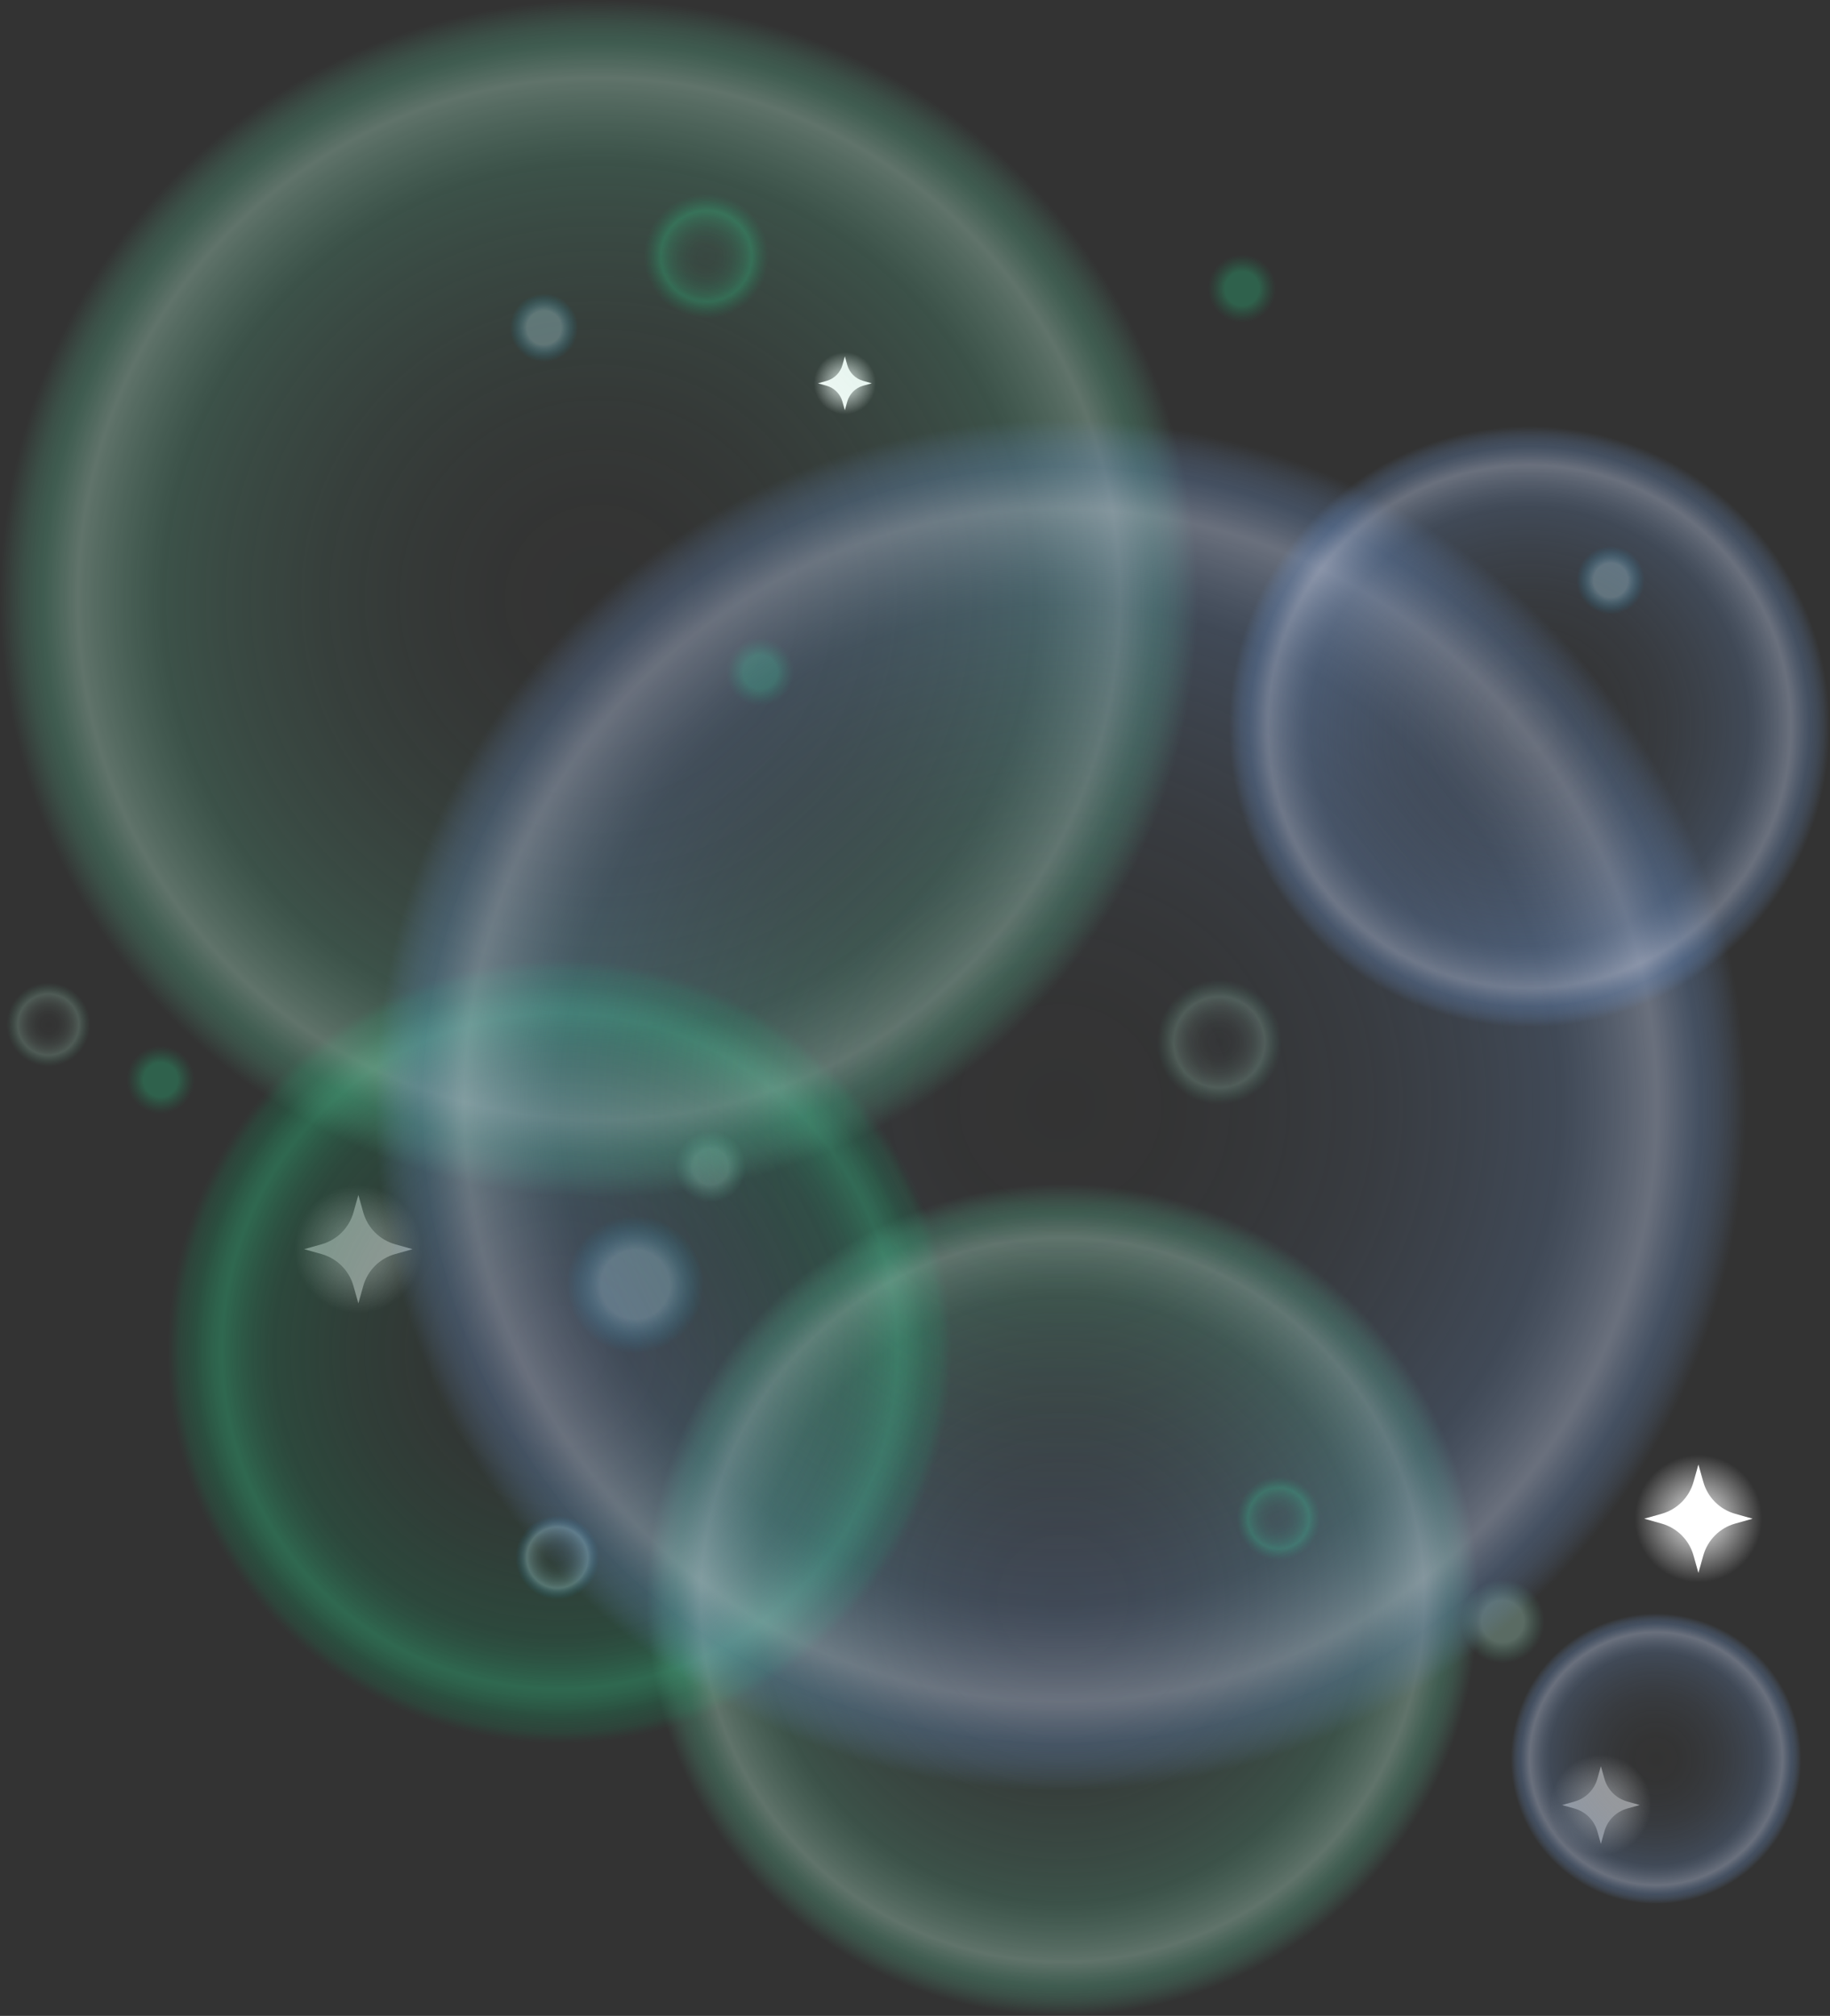 <?xml version="1.0" encoding="UTF-8"?>
<svg id="DiamondSystemNebula" xmlns="http://www.w3.org/2000/svg" xmlns:xlink="http://www.w3.org/1999/xlink" viewBox="0 0 1355.35 1492.98">
    <rect x="0" y="0" width="1355.35" height="1492.98" fill="#333333" stroke="none"/>
    <defs>
        <style>
            .cls-diamond-nebula-1{fill:url(#diamond_nebula_Unbenannter_Verlauf_14-4);}
            .cls-diamond-nebula-2{fill:url(#diamond_nebula_Unbenannter_Verlauf_14-2);}
            .cls-diamond-nebula-3{fill:url(#diamond_nebula_Unbenannter_Verlauf_14-3);}
            .cls-diamond-nebula-4{fill:url(#diamond_nebula_Unbenannter_Verlauf_48-2);}
            .cls-diamond-nebula-4,
            .cls-diamond-nebula-5,
            .cls-diamond-nebula-6,
            .cls-diamond-nebula-7,
            .cls-diamond-nebula-8,
            .cls-diamond-nebula-9,
            .cls-diamond-nebula-10,
            .cls-diamond-nebula-11,
            .cls-diamond-nebula-12,
            .cls-diamond-nebula-13,
            .cls-diamond-nebula-14{opacity:.35;}
            .cls-diamond-nebula-5{fill:url(#diamond_nebula_Unbenannter_Verlauf_36-2);}
            .cls-diamond-nebula-6{fill:url(#diamond_nebula_Unbenannter_Verlauf_36-3);}
            .cls-diamond-nebula-15{fill:url(#diamond_nebula_Unbenannter_Verlauf_20-2);}
            .cls-diamond-nebula-15,
            .cls-diamond-nebula-16,
            .cls-diamond-nebula-17,
            .cls-diamond-nebula-18,
            .cls-diamond-nebula-19,
            .cls-diamond-nebula-20,
            .cls-diamond-nebula-21{opacity:.5;}
            .cls-diamond-nebula-16{fill:url(#diamond_nebula_Unbenannter_Verlauf_20-3);}
            .cls-diamond-nebula-7{fill:url(#diamond_nebula_Unbenannter_Verlauf_36);}
            .cls-diamond-nebula-8{fill:url(#diamond_nebula_Unbenannter_Verlauf_48);}
            .cls-diamond-nebula-17{fill:url(#diamond_nebula_Unbenannter_Verlauf_29);}
            .cls-diamond-nebula-18{fill:url(#diamond_nebula_Unbenannter_Verlauf_20);}
            .cls-diamond-nebula-22{fill:#fff;}
            .cls-diamond-nebula-23{fill:url(#diamond_nebula_Unbenannter_Verlauf_14);}
            .cls-diamond-nebula-20{fill:url(#diamond_nebula_Unbenannter_Verlauf_481);}
            .cls-diamond-nebula-24{fill:url(#diamond_nebula_Unbenannter_Verlauf_361);}
            .cls-diamond-nebula-24,
            .cls-diamond-nebula-25{opacity:.25;}
            .cls-diamond-nebula-9{fill:url(#diamond_nebula_Unbenannter_Verlauf_350);}
            .cls-diamond-nebula-10{fill:url(#diamond_nebula_Unbenannter_Verlauf_578);}
            .cls-diamond-nebula-11{fill:url(#diamond_nebula_Unbenannter_Verlauf_571);}
            .cls-diamond-nebula-25{fill:url(#diamond_nebula_Unbenannter_Verlauf_361-2);}
            .cls-diamond-nebula-12{fill:url(#diamond_nebula_Unbenannter_Verlauf_350-2);}
            .cls-diamond-nebula-13{fill:url(#diamond_nebula_Unbenannter_Verlauf_571-3);}
            .cls-diamond-nebula-14{fill:url(#diamond_nebula_Unbenannter_Verlauf_571-2);}
            .cls-diamond-nebula-21{fill:url(#diamond_nebula_Unbenannter_Verlauf_481-2);}
        </style>
        <radialGradient id="diamond_nebula_Unbenannter_Verlauf_48" cx="946.98" cy="1124.48" fx="946.98" fy="1124.48" r="31.02" gradientUnits="userSpaceOnUse">
            <stop offset="0" stop-color="#29b77a" stop-opacity="0"/>
            <stop offset=".13" stop-color="#29b77a" stop-opacity=".02"/>
            <stop offset=".24" stop-color="#29b77a" stop-opacity=".07"/>
            <stop offset=".34" stop-color="#29b77a" stop-opacity=".17"/>
            <stop offset=".44" stop-color="#29b77a" stop-opacity=".3"/>
            <stop offset=".53" stop-color="#29b77a" stop-opacity=".47"/>
            <stop offset=".62" stop-color="#29b77a" stop-opacity=".67"/>
            <stop offset=".7" stop-color="#29b77a" stop-opacity=".92"/>
            <stop offset=".73" stop-color="#29b77a"/>
            <stop offset=".95" stop-color="#1a9560" stop-opacity=".18"/>
            <stop offset="1" stop-color="#178e5b" stop-opacity="0"/>
        </radialGradient>
        <radialGradient id="diamond_nebula_Unbenannter_Verlauf_48-2" cx="523.11" cy="189.77" fx="523.11" fy="189.77" r="46.21" xlink:href="#diamond_nebula_Unbenannter_Verlauf_48"/>
        <radialGradient id="diamond_nebula_Unbenannter_Verlauf_36" cx="562.91" cy="497.72" fx="562.91" fy="497.72" r="25.25" gradientUnits="userSpaceOnUse">
            <stop offset=".5" stop-color="#29b77a"/>
            <stop offset=".8" stop-color="#1e9e67" stop-opacity=".41"/>
            <stop offset="1" stop-color="#178e5b" stop-opacity="0"/>
        </radialGradient>
        <radialGradient id="diamond_nebula_Unbenannter_Verlauf_36-2" cx="919.91" cy="213.72" fx="919.91" fy="213.72" xlink:href="#diamond_nebula_Unbenannter_Verlauf_36"/>
        <radialGradient id="diamond_nebula_Unbenannter_Verlauf_36-3" cx="118.91" cy="799.72" fx="118.91" fy="799.72" xlink:href="#diamond_nebula_Unbenannter_Verlauf_36"/>
        <radialGradient id="diamond_nebula_Unbenannter_Verlauf_578" cx="412.78" cy="1153.53" fx="412.78" fy="1153.53" r="31.02" gradientUnits="userSpaceOnUse">
            <stop offset="0" stop-color="#b8e1ee" stop-opacity="0"/>
            <stop offset=".12" stop-color="#b8e1ee" stop-opacity=".01"/>
            <stop offset=".22" stop-color="#b8e1ee" stop-opacity=".06"/>
            <stop offset=".31" stop-color="#b8e1ee" stop-opacity=".13"/>
            <stop offset=".39" stop-color="#b8e1ee" stop-opacity=".23"/>
            <stop offset=".47" stop-color="#b8e1ee" stop-opacity=".36"/>
            <stop offset=".55" stop-color="#b8e1ee" stop-opacity=".52"/>
            <stop offset=".63" stop-color="#b8e1ee" stop-opacity=".71"/>
            <stop offset=".7" stop-color="#b8e1ee" stop-opacity=".92"/>
            <stop offset=".73" stop-color="#b8e1ee"/>
            <stop offset=".9" stop-color="#4d9fd0" stop-opacity=".37"/>
            <stop offset="1" stop-color="#0d79bf" stop-opacity="0"/>
        </radialGradient>
        <radialGradient id="diamond_nebula_Unbenannter_Verlauf_361" cx="35.86" cy="758.79" fx="35.86" fy="758.79" r="31.02" gradientUnits="userSpaceOnUse">
            <stop offset="0" stop-color="#a3d3bd" stop-opacity="0"/>
            <stop offset=".13" stop-color="#a3d3bd" stop-opacity=".02"/>
            <stop offset=".23" stop-color="#a3d3bd" stop-opacity=".06"/>
            <stop offset=".32" stop-color="#a3d3bd" stop-opacity=".14"/>
            <stop offset=".41" stop-color="#a3d3bd" stop-opacity=".26"/>
            <stop offset=".5" stop-color="#a3d3bd" stop-opacity=".4"/>
            <stop offset=".58" stop-color="#a3d3bd" stop-opacity=".58"/>
            <stop offset=".66" stop-color="#a3d3bd" stop-opacity=".79"/>
            <stop offset=".73" stop-color="#a3d3bd"/>
            <stop offset=".92" stop-color="#6fc09e" stop-opacity=".29"/>
            <stop offset="1" stop-color="#5ab992" stop-opacity="0"/>
        </radialGradient>
        <radialGradient id="diamond_nebula_Unbenannter_Verlauf_361-2" cx="903" cy="771.82" fx="903" fy="771.82" r="46.21" xlink:href="#diamond_nebula_Unbenannter_Verlauf_361"/>
        <radialGradient id="diamond_nebula_Unbenannter_Verlauf_571" cx="470.48" cy="951.29" fx="470.48" fy="951.29" r="50.82" gradientUnits="userSpaceOnUse">
            <stop offset=".5" stop-color="#b8e1ee"/>
            <stop offset=".73" stop-color="#63c8eb" stop-opacity=".54"/>
            <stop offset="1" stop-color="#00abe9" stop-opacity="0"/>
        </radialGradient>
        <radialGradient id="diamond_nebula_Unbenannter_Verlauf_571-2" cx="1192.91" cy="429.72" fx="1192.91" fy="429.72" r="25.25" xlink:href="#diamond_nebula_Unbenannter_Verlauf_571"/>
        <radialGradient id="diamond_nebula_Unbenannter_Verlauf_571-3" cx="402.91" cy="242.72" fx="402.91" fy="242.72" r="25.25" xlink:href="#diamond_nebula_Unbenannter_Verlauf_571"/>
        <radialGradient id="diamond_nebula_Unbenannter_Verlauf_350" cx="526.26" cy="864.15" fx="526.26" fy="864.15" r="26.37" gradientUnits="userSpaceOnUse">
            <stop offset=".5" stop-color="#a3d3bd"/>
            <stop offset=".86" stop-color="#6fc09e" stop-opacity=".29"/>
            <stop offset="1" stop-color="#5ab992" stop-opacity="0"/>
        </radialGradient>
        <radialGradient id="diamond_nebula_Unbenannter_Verlauf_350-2" cx="1112.91" cy="1200.8" fx="1112.91" fy="1200.8" r="31.02" xlink:href="#diamond_nebula_Unbenannter_Verlauf_350"/>
        <radialGradient id="diamond_nebula_Unbenannter_Verlauf_14" cx="1185.66" cy="1336.82" fx="1185.66" fy="1336.82" r="37.19" gradientUnits="userSpaceOnUse">
            <stop offset="0" stop-color="#fcea0d"/>
            <stop offset="0" stop-color="#fff" stop-opacity=".94"/>
            <stop offset="1" stop-color="#fff" stop-opacity="0"/>
        </radialGradient>
        <radialGradient id="diamond_nebula_Unbenannter_Verlauf_14-2" cx="625.72" cy="283.87" fx="625.72" fy="283.87" r="22.99" xlink:href="#diamond_nebula_Unbenannter_Verlauf_14"/>
        <radialGradient id="diamond_nebula_Unbenannter_Verlauf_14-3" cx="1257.9" cy="1124.75" fx="1257.9" fy="1124.75" r="47.17" xlink:href="#diamond_nebula_Unbenannter_Verlauf_14"/>
        <radialGradient id="diamond_nebula_Unbenannter_Verlauf_14-4" cx="265.41" cy="925.14" fx="265.41" fy="925.14" r="47.17" xlink:href="#diamond_nebula_Unbenannter_Verlauf_14"/>
        <radialGradient id="diamond_nebula_Unbenannter_Verlauf_29" cx="4101.74" cy="1975.16" fx="4101.74" fy="1975.16" r="290.73" gradientTransform="translate(4966.41 1076.7) rotate(-153.33) scale(1 -1)" gradientUnits="userSpaceOnUse">
            <stop offset="0" stop-color="#178e5b" stop-opacity="0"/>
            <stop offset=".18" stop-color="#178e5b" stop-opacity=".03"/>
            <stop offset=".36" stop-color="#178e5b" stop-opacity=".11"/>
            <stop offset=".54" stop-color="#178e5b" stop-opacity=".25"/>
            <stop offset=".71" stop-color="#178e5b" stop-opacity=".44"/>
            <stop offset=".73" stop-color="#178e5b" stop-opacity=".46"/>
            <stop offset=".78" stop-color="#1c9b65" stop-opacity=".57"/>
            <stop offset=".86" stop-color="#29b77a" stop-opacity=".8"/>
            <stop offset=".88" stop-color="#26b075" stop-opacity=".77"/>
            <stop offset=".91" stop-color="#1e9f67" stop-opacity=".68"/>
            <stop offset=".93" stop-color="#178e5b" stop-opacity=".6"/>
            <stop offset=".94" stop-color="#178e5b" stop-opacity=".54"/>
            <stop offset=".97" stop-color="#178e5b" stop-opacity=".37"/>
            <stop offset=".99" stop-color="#178e5b" stop-opacity=".1"/>
            <stop offset="1" stop-color="#178e5b" stop-opacity="0"/>
        </radialGradient>
        <radialGradient id="diamond_nebula_Unbenannter_Verlauf_481" cx="5009.64" cy="1892.21" fx="5009.64" fy="1892.21" r="308.07"
                        gradientTransform="translate(-4178.18 3191.16) rotate(-1.31) scale(1 -1)"
                        gradientUnits="userSpaceOnUse">
            <stop offset="0" stop-color="#5ab992" stop-opacity="0"/>
            <stop offset=".16" stop-color="#5ab992" stop-opacity=".02"/>
            <stop offset=".32" stop-color="#5ab992" stop-opacity=".09"/>
            <stop offset=".47" stop-color="#5ab992" stop-opacity=".19"/>
            <stop offset=".63" stop-color="#5ab992" stop-opacity=".34"/>
            <stop offset=".73" stop-color="#5ab992" stop-opacity=".46"/>
            <stop offset=".77" stop-color="#6fc09e" stop-opacity=".56"/>
            <stop offset=".87" stop-color="#a3d3bd" stop-opacity=".8"/>
            <stop offset=".88" stop-color="#99cfb7" stop-opacity=".77"/>
            <stop offset=".9" stop-color="#80c6a8" stop-opacity=".71"/>
            <stop offset=".93" stop-color="#5ab992" stop-opacity=".6"/>
            <stop offset=".94" stop-color="#5ab992" stop-opacity=".55"/>
            <stop offset=".96" stop-color="#5ab992" stop-opacity=".42"/>
            <stop offset=".98" stop-color="#5ab992" stop-opacity=".22"/>
            <stop offset="1" stop-color="#5ab992" stop-opacity="0"/>
        </radialGradient>
        <radialGradient id="diamond_nebula_Unbenannter_Verlauf_481-2" cx="4683.36" cy="2641.2" fx="4683.36" fy="2641.2" r="443.57" xlink:href="#diamond_nebula_Unbenannter_Verlauf_481"/>
        <radialGradient id="diamond_nebula_Unbenannter_Verlauf_20" cx="5696.56" cy="1415.55" fx="5696.56" fy="1415.55" r="507.8" gradientTransform="translate(-4968.42 -342.17) rotate(25.36) scale(1 -1)" gradientUnits="userSpaceOnUse">
            <stop offset="0" stop-color="#6d94cd" stop-opacity="0"/>
            <stop offset=".15" stop-color="#6d94cd" stop-opacity=".02"/>
            <stop offset=".3" stop-color="#6d94cd" stop-opacity=".08"/>
            <stop offset=".45" stop-color="#6d94cd" stop-opacity=".17"/>
            <stop offset=".6" stop-color="#6d94cd" stop-opacity=".31"/>
            <stop offset=".73" stop-color="#6d94cd" stop-opacity=".46"/>
            <stop offset=".77" stop-color="#81a2d4" stop-opacity=".55"/>
            <stop offset=".86" stop-color="#b6c7e8" stop-opacity=".78"/>
            <stop offset=".87" stop-color="#bacaea" stop-opacity=".8"/>
            <stop offset=".88" stop-color="#b1c3e6" stop-opacity=".78"/>
            <stop offset=".9" stop-color="#98b2dd" stop-opacity=".71"/>
            <stop offset=".93" stop-color="#7197ce" stop-opacity=".61"/>
            <stop offset=".93" stop-color="#6d94cd" stop-opacity=".6"/>
            <stop offset=".94" stop-color="#6d94cd" stop-opacity=".56"/>
            <stop offset=".96" stop-color="#6d94cd" stop-opacity=".44"/>
            <stop offset=".98" stop-color="#6d94cd" stop-opacity=".25"/>
            <stop offset="1" stop-color="#6d94cd" stop-opacity="0"/>
        </radialGradient>
        <radialGradient id="diamond_nebula_Unbenannter_Verlauf_20-2" cx="5890.29" cy="1817.65" fx="5890.29" fy="1817.65" r="222.52" xlink:href="#diamond_nebula_Unbenannter_Verlauf_20"/>
        <radialGradient id="diamond_nebula_Unbenannter_Verlauf_20-3" cx="6302.42" cy="1167.13" fx="6302.42" fy="1167.13" r="107.6" xlink:href="#diamond_nebula_Unbenannter_Verlauf_20"/>
    </defs>
    <g id="diamond_system_nebula">
        <g>
            <g class="diamond-nebula-particles-stars">
                <circle class="cls-diamond-nebula-8" cx="946.98" cy="1124.48" r="31.02"/>
                <circle class="cls-diamond-nebula-4" cx="523.11" cy="189.77" r="46.21"/>
                <circle class="cls-diamond-nebula-7" cx="562.91" cy="497.72" r="25.25"/>
                <circle class="cls-diamond-nebula-5" cx="919.91" cy="213.72" r="25.25"/>
                <circle class="cls-diamond-nebula-6" cx="118.91" cy="799.72" r="25.25"/>
                <circle class="cls-diamond-nebula-10" cx="412.78" cy="1153.53" r="31.02"/>
                <circle class="cls-diamond-nebula-24" cx="35.86" cy="758.79" r="31.02"/>
                <circle class="cls-diamond-nebula-25" cx="903" cy="771.82" r="46.21"/>
                <circle class="cls-diamond-nebula-11" cx="470.48" cy="951.29" r="50.82"/>
                <circle class="cls-diamond-nebula-14" cx="1192.91" cy="429.72" r="25.25"/>
                <circle class="cls-diamond-nebula-13" cx="402.91" cy="242.72" r="25.25"/>
                <circle class="cls-diamond-nebula-9" cx="526.26" cy="864.15" r="26.37"/>
                <circle class="cls-diamond-nebula-12" cx="1112.91" cy="1200.8" r="31.02"/>
                <g class="cls-diamond-nebula-19">
                    <path class="cls-diamond-nebula-22"
                          d="m1214.4,1336.82l-9.26,2.6c-8.18,2.3-14.57,8.69-16.87,16.87l-2.6,9.26-2.62-9.27c-2.3-8.16-8.68-14.55-16.85-16.85l-9.27-2.62,9.26-2.61c8.18-2.3,14.57-8.69,16.87-16.87l2.61-9.26,2.62,9.27c2.3,8.16,8.68,14.55,16.85,16.85l9.27,2.62Z"/>
                    <circle class="cls-diamond-nebula-23" cx="1185.66" cy="1336.82" r="37.19"/>
                </g>
                <g>
                    <path class="cls-diamond-nebula-22"
                          d="m645.66,283.87l-6.43,1.81c-5.67,1.6-10.11,6.03-11.7,11.7l-1.81,6.43-1.81-6.43c-1.6-5.66-6.02-10.09-11.69-11.69l-6.43-1.81,6.43-1.81c5.67-1.6,10.11-6.03,11.7-11.7l1.81-6.43,1.81,6.43c1.6,5.66,6.02,10.09,11.69,11.69l6.43,1.81Z"/>
                    <circle class="cls-diamond-nebula-2" cx="625.72" cy="283.87" r="22.99"/>
                </g>
                <g>
                    <path class="cls-diamond-nebula-22"
                          d="m1298.02,1124.75l-12.93,3.64c-11.42,3.21-20.34,12.14-23.56,23.56l-3.64,12.93-3.65-12.95c-3.22-11.4-12.13-20.31-23.53-23.53l-12.95-3.65,12.93-3.64c11.42-3.21,20.34-12.14,23.56-23.56l3.64-12.93,3.65,12.95c3.22,11.4,12.13,20.31,23.53,23.53l12.95,3.65Z"/>
                    <circle class="cls-diamond-nebula-3" cx="1257.9" cy="1124.75" r="47.17"/>
                </g>
                <g class="cls-diamond-nebula-19">
                    <path class="cls-diamond-nebula-22"
                          d="m305.54,925.14l-12.93,3.64c-11.42,3.21-20.34,12.14-23.56,23.56l-3.64,12.93-3.65-12.95c-3.22-11.4-12.13-20.31-23.53-23.53l-12.95-3.65,12.93-3.64c11.42-3.21,20.34-12.14,23.56-23.56l3.64-12.93,3.65,12.95c3.22,11.4,12.13,20.31,23.53,23.53l12.95,3.65Z"/>
                    <circle class="cls-diamond-nebula-1" cx="265.41" cy="925.14" r="47.17"/>
                </g>
            </g>
            <g>
                <circle class="diamond-nebula-dust-green cls-diamond-nebula-17" cx="414.51" cy="1000.73" r="290.73"/>
                <circle class="diamond-nebula-dust-teal2 cls-diamond-nebula-20" cx="786.89" cy="1184.91" r="308.07"/>
                <circle class="diamond-nebula-dust-teal1 cls-diamond-nebula-21" cx="443.57" cy="443.57" r="443.57"/>
                <circle class="diamond-nebula-dust-main cls-diamond-nebula-18" cx="785.5" cy="818.43" r="507.8"/>
                <circle class="diamond-nebula-dust-blue1 cls-diamond-nebula-15" cx="1132.78" cy="538.05" r="222.52"/>
                <circle class="diamond-nebula-dust-blue2 cls-diamond-nebula-16" cx="1226.58" cy="1302.4" r="107.6"/>
            </g>
        </g>
    </g>
</svg>